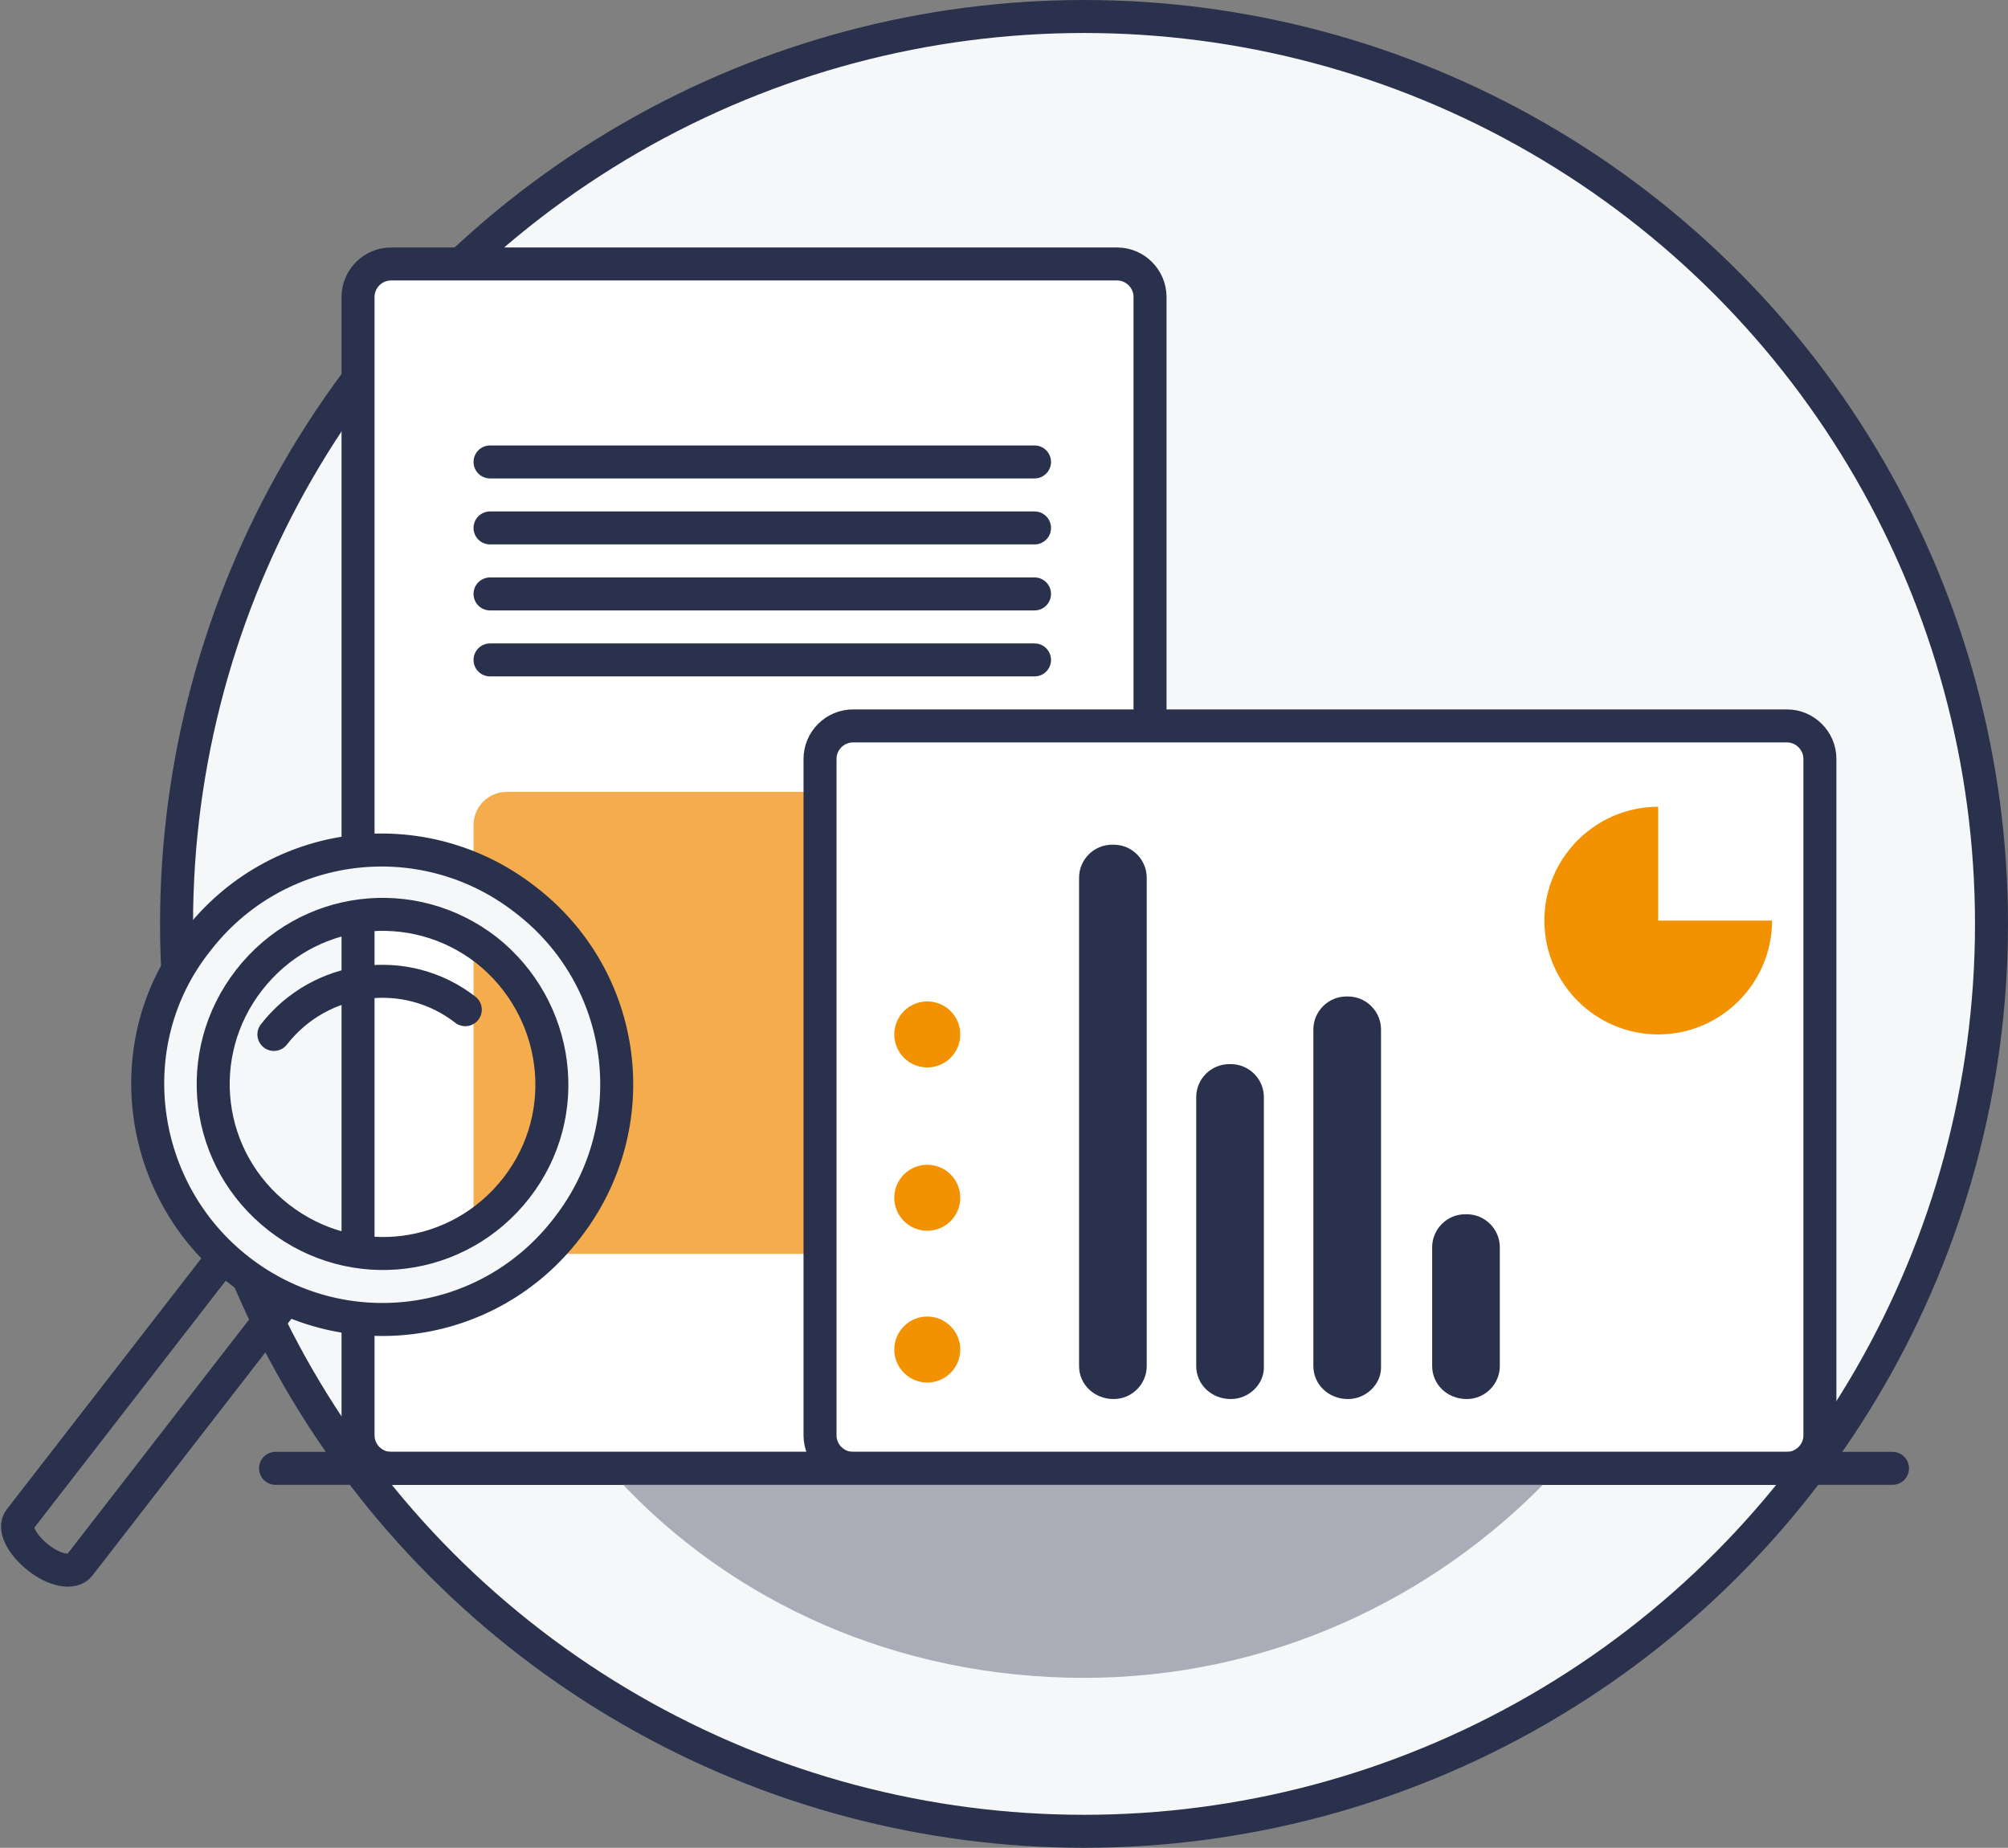 <svg version="1.1" id="Layer_1" xmlns="http://www.w3.org/2000/svg" x="0" y="0" viewBox="0 0 121.7 112" xml:space="preserve"><rect x="0" y="0" width="121.7" height="112" fill="#808080" stroke="none"/><style type="text/css">.st0{fill:#f4ac4d;stroke:#2a314d;stroke-width:2;stroke-linecap:round;stroke-miterlimit:10}.st1{fill:#f6f7f8}.st2,.st3{fill:none;stroke:#8395a5;stroke-miterlimit:10}.st3{stroke:#cfd1d3}.st4{fill:#f39200}.st5{stroke:#000}.st5,.st6,.st7,.st8,.st9{fill:none;stroke-miterlimit:10}.st6{stroke:#2a314d}.st7{stroke:#d7d9db}.st8,.st9{stroke:#2a314d;stroke-width:2}.st9{stroke-linecap:round}.st10{fill:#e3051c}.st11{fill:#2a314d}.st12{stroke:#f39200;stroke-miterlimit:10}.st12,.st13{fill:none}.st13,.st14,.st15,.st16,.st17{stroke-miterlimit:10}.st13{stroke:#000}.st13,.st14,.st15,.st16,.st17{stroke-width:2}.st14{fill:#fff}.st14,.st15,.st16,.st17{stroke:#2a314d}.st15,.st16{fill:#f39200}.st16,.st17{stroke-linecap:round}.st17{fill:#fff}.st18{fill:#555a71}.st18,.st19,.st20{stroke:#2a314d;stroke-width:2;stroke-miterlimit:10}.st19{stroke-linecap:round;stroke-linejoin:round;fill:none}.st20{fill:#f6f7f8}.st21{fill:#f4ac4d}.st22,.st23{stroke:#2a314d;stroke-width:2;stroke-linecap:round;stroke-miterlimit:10}.st22{stroke-linejoin:round;fill:#fff}.st23{fill:none;stroke-dasharray:.932,3.726}.st24{fill:#aaadb8}.st25,.st26,.st27,.st28,.st29{stroke-width:2;stroke-miterlimit:10}.st25{stroke-linecap:round;stroke-linejoin:round;fill:#555a71;stroke:#2a314d}.st26{fill:none}.st26,.st27,.st28,.st29{stroke:#f39200}.st27{fill:#fff}.st28,.st29{fill:none;stroke-dasharray:2.724,3.631}.st29{stroke-dasharray:2.669,3.559}.st30{fill:#ff72b1}.st31,.st32{stroke-width:2;stroke-miterlimit:10}.st31{stroke-dasharray:3.133,4.178;fill:none;stroke:#f39200}.st32{fill:#f4ac4d;stroke:#2a314d}</style><circle class="st20" cx="65.7" cy="56" r="55"/><path class="st14" d="M67.7 89h-44c-1.1 0-2-.9-2-2V18c0-1.1.9-2 2-2h44c1.1 0 2 .9 2 2v69c0 1.1-.9 2-2 2z"/><path class="st21" d="M60.7 76h-30c-1.1 0-2-.9-2-2V50c0-1.1.9-2 2-2h30c1.1 0 2 .9 2 2v24c0 1.1-.9 2-2 2z"/><path class="st14" d="M51.7 89h56.6c1.1 0 2-.9 2-2V46c0-1.1-.9-2-2-2H51.7c-1.1 0-2 .9-2 2v41c0 1.1.9 2 2 2z"/><path class="st4" d="M93.6 55.8c0-3.8 3.1-6.9 6.9-6.9v6.9h6.9c0 3.8-3.1 6.9-6.9 6.9s-6.9-3.1-6.9-6.9z"/><circle class="st4" cx="56.2" cy="62.7" r="2"/><circle class="st4" cx="56.2" cy="72.6" r="2"/><path class="st8" d="M15.3 77.5c-.6-.5-1.2-.9-1.7-1.4l-12.4 16c-.4.5.1 1.5 1.1 2.3 1 .8 2.1 1 2.5.5l12.4-16c-.7-.5-1.3-.9-1.9-1.4z"/><circle class="st4" cx="56.2" cy="81.8" r="2"/><path class="st19" d="M16.6 62.7c2.8-3.6 8-4.3 11.6-1.5"/><path class="st11" d="M67.5 84.8c-1.2 0-2.1-.9-2.1-2V53.2c0-1.1.9-2 2-2h.1c1.1 0 2 .9 2 2v29.6c0 1.1-.9 2-2 2zm7.1 0c-1.2 0-2.1-.9-2.1-2V66.5c0-1.1.9-2 2-2h.1c1.1 0 2 .9 2 2v16.4c0 1-.9 1.9-2 1.9zm7.1 0c-1.2 0-2.1-.9-2.1-2V62.4c0-1.1.9-2 2-2h.1c1.1 0 2 .9 2 2v20.5c0 1-.9 1.9-2 1.9zm7.2 0c-1.2 0-2.1-.9-2.1-2v-7.2c0-1.1.9-2 2-2h.1c1.1 0 2 .9 2 2v7.2c0 1.1-.9 2-2 2z"/><path class="st20" d="M31.8 54.5c-6.2-4.8-15.1-3.7-19.9 2.6-4.8 6.1-3.6 15.1 2.6 19.9 6.2 4.8 15.1 3.7 19.9-2.6 4.8-6.2 3.7-15.1-2.6-19.9zM31.3 72c-3.5 4.5-9.9 5.3-14.4 1.8s-5.3-9.9-1.8-14.4 9.9-5.3 14.4-1.8c4.4 3.5 5.3 9.9 1.8 14.4z"/><path class="st24" d="M65.7 101.7c11.1 0 21.1-4.7 28.2-12.1-.2.4-56.2-.4-56.5 0 7 7.6 17.1 12.1 28.3 12.1z"/><path class="st19" d="M114.7 89h-98m13-61h33m-33 4h33m-33 4h33m-33 4h33"/></svg>